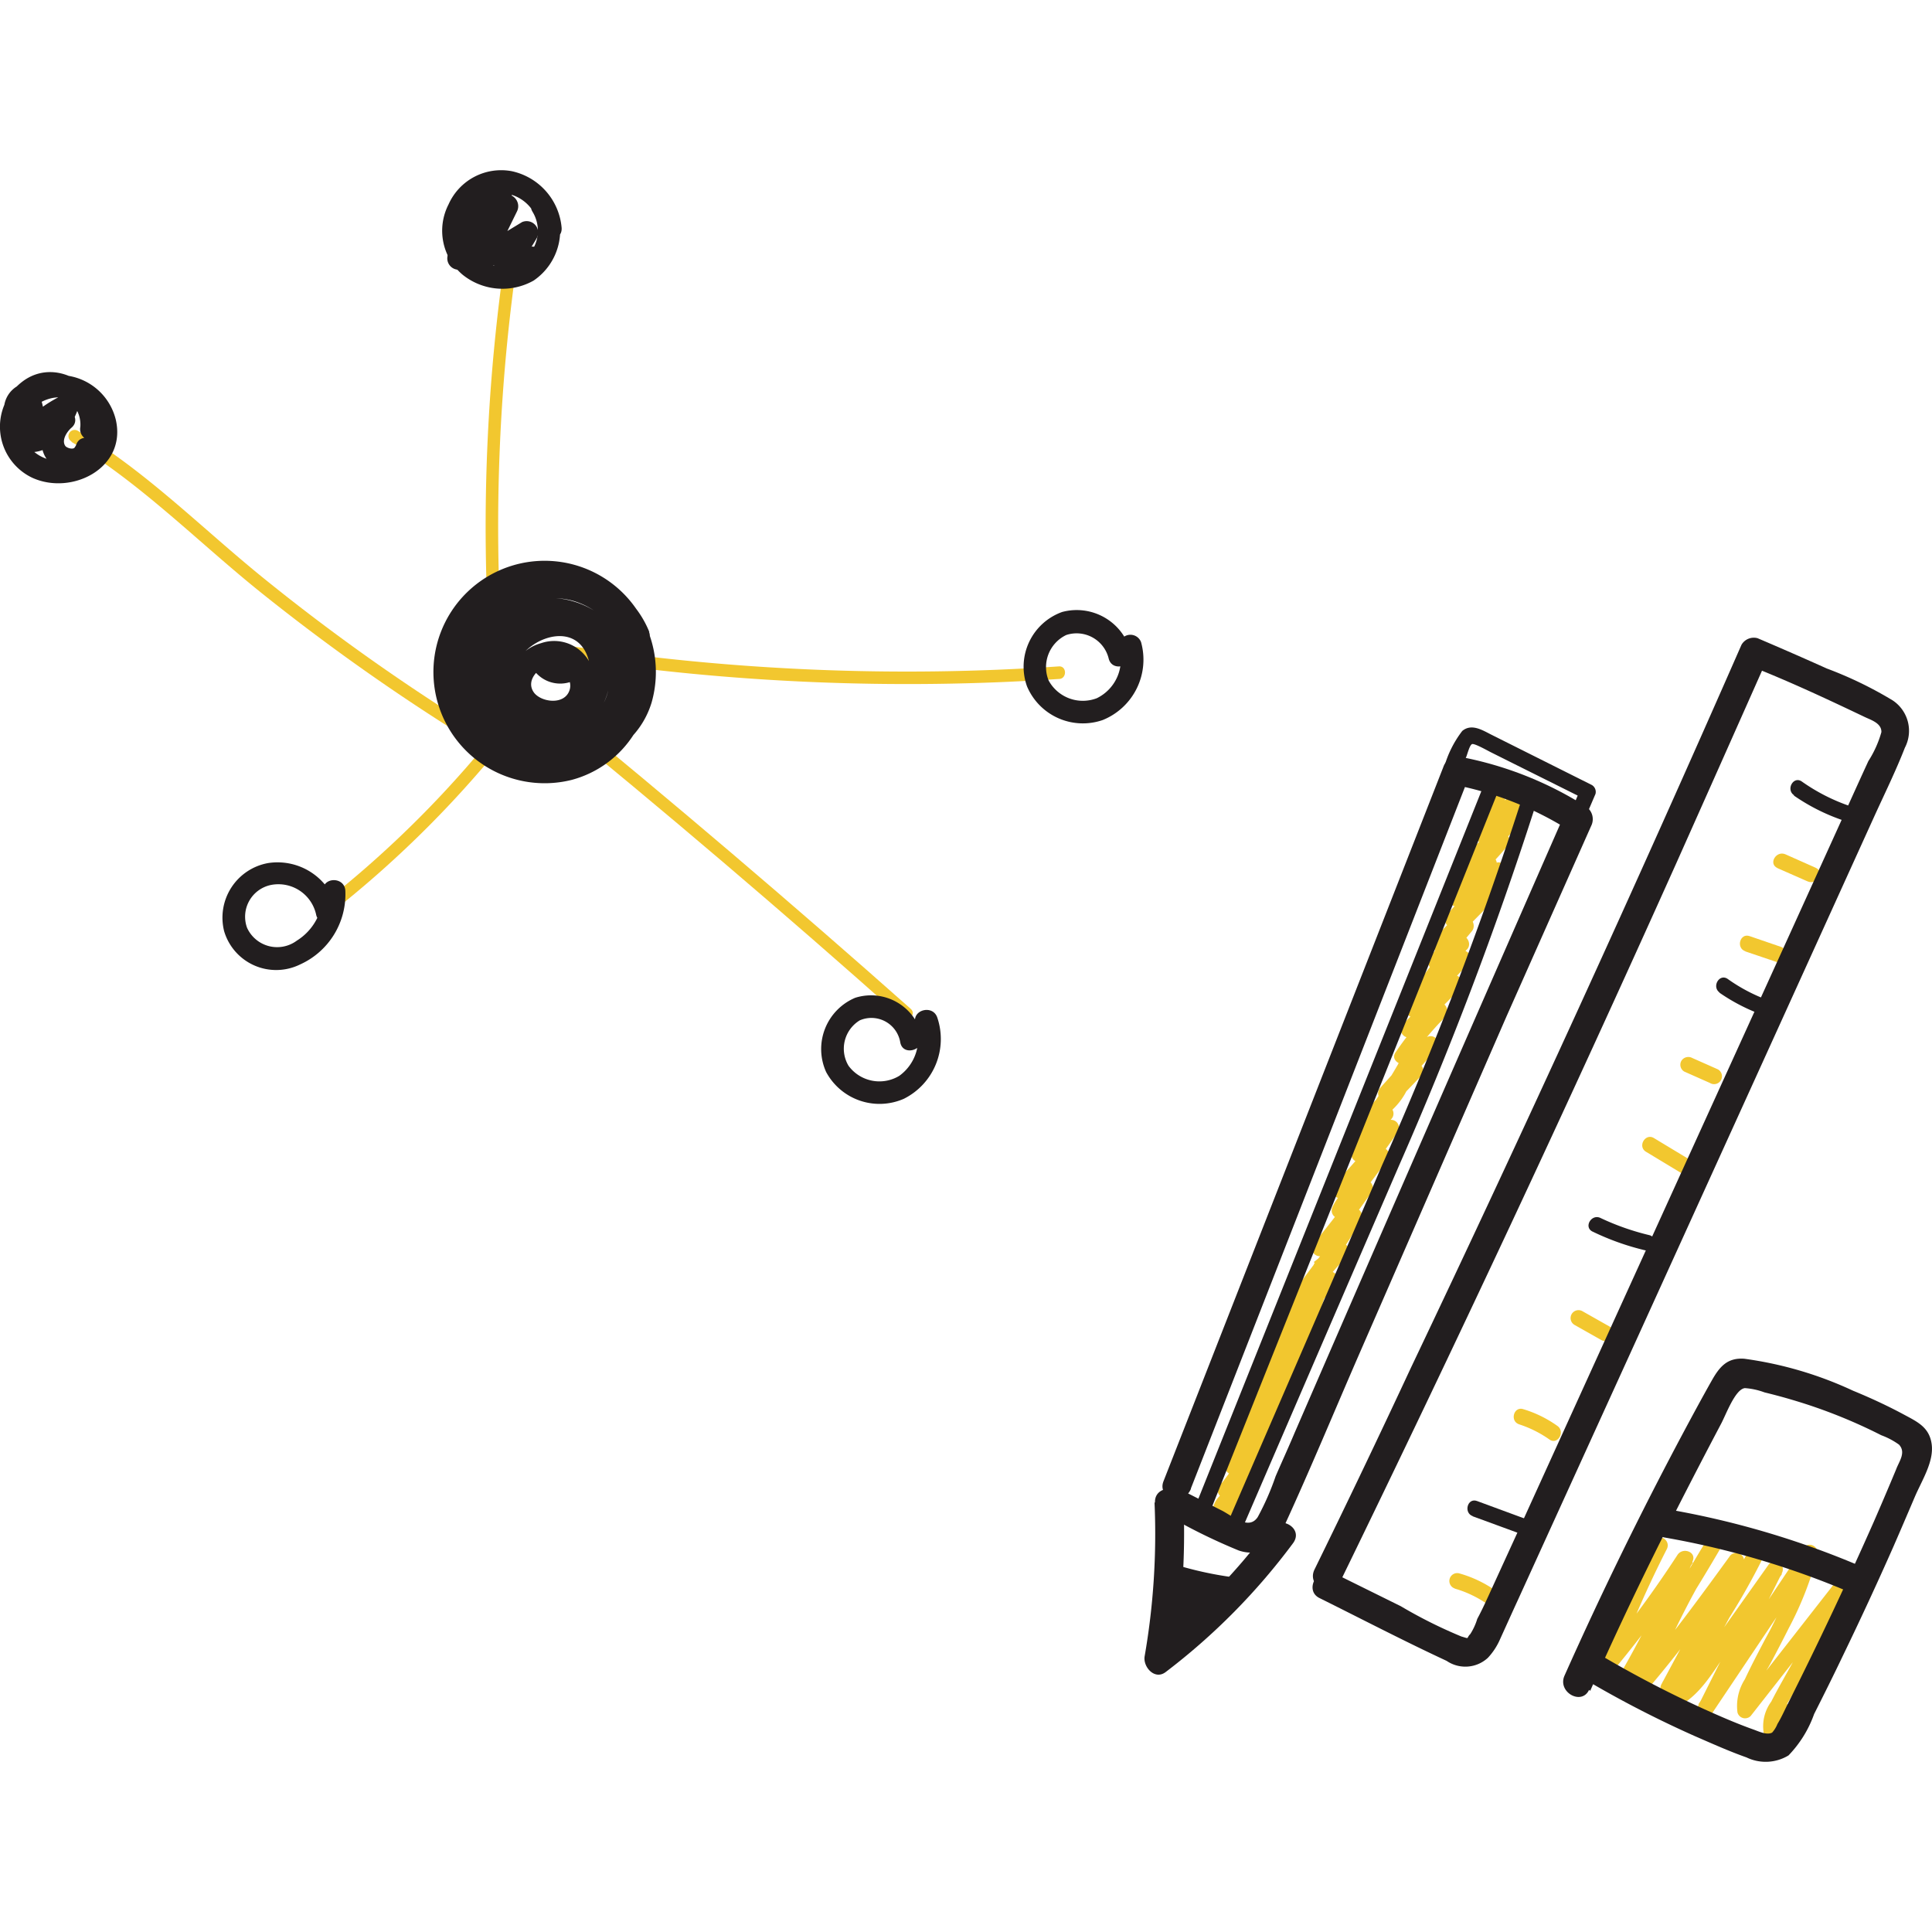 <svg xmlns="http://www.w3.org/2000/svg" xmlns:xlink="http://www.w3.org/1999/xlink" width="290" height="290" viewBox="0 0 290 290"><defs><style>.a{fill:#fff;}.b{clip-path:url(#a);}.c{fill:#f2c72f;}.d{fill:#221e1f;}</style><clipPath id="a"><rect class="a" width="290" height="290" transform="translate(195 1447)"/></clipPath></defs><g transform="translate(-195 -1447)"><g class="b"><g transform="translate(195.005 1472.537)"><path class="c" d="M76.059,11.373a281.876,281.876,0,0,0-2.593,60.115c0,1.206,1.956,1.228,1.888,0A280.194,280.194,0,0,1,77.879,11.8c.182-1.206-1.638-1.706-1.82-.5Z"/><path class="c" d="M158.942,74.49a335.216,335.216,0,0,1-73.171-3.025c-1.205-.182-1.706,1.638-.5,1.82a338.336,338.336,0,0,0,73.671,3.093C160.148,76.378,160.17,74.422,158.942,74.49Z"/><path class="c" d="M81.268,81.177q27.567,22.427,54.088,46.059c.91.8,2.275-.523,1.342-1.342Q110.177,102.353,82.61,79.835C81.677,79.062,80.335,80.4,81.268,81.177Z"/><path class="c" d="M76.15,82.178A158.9,158.9,0,0,1,48.015,110.4c-.955.751.387,2.07,1.342,1.342A161.216,161.216,0,0,0,77.788,83.133C78.516,82.178,76.878,81.245,76.15,82.178Z"/><path class="c" d="M10.736,40.8c10.531,6.278,19.22,15.262,28.772,22.881A314.538,314.538,0,0,0,69.713,85.044c1.024.637,1.979-1,.955-1.638a309.808,309.808,0,0,1-30.91-21.994c-9.28-7.483-17.787-16.195-28.09-22.29a.932.932,0,1,0-.933,1.615Z"/><path class="d" d="M97.462,69.327a15.148,15.148,0,0,0-18.856-8.689,15.353,15.353,0,0,0-8.62,18.969,15.6,15.6,0,0,0,18.719,9.1,12.987,12.987,0,0,0,9.1-8.8A16.695,16.695,0,1,0,85.817,91.526a15.922,15.922,0,0,0,11.554-18.2A14.557,14.557,0,0,0,81.609,60.752c-7.46.66-14.056,6.346-13.647,14.216.409,7.369,6.551,14.716,14.4,14.034s15.012-9.507,11.714-17.377a12.851,12.851,0,0,0-17.309-6.1c-6.141,3.457-6.141,11.987-2,16.968A9.3,9.3,0,0,0,90.5,80.222c2.82-5.641.705-14.307-6.824-14.125-6.346.136-12.783,7.46-9.439,13.647a8.848,8.848,0,0,0,9.917,4.413,7.438,7.438,0,0,0,4.936-8.6A6.027,6.027,0,0,0,81.2,71.01a6.482,6.482,0,0,0-4.549,7.961A6.823,6.823,0,0,0,84.5,82.883a5.55,5.55,0,0,0,3.98-7.574,6.482,6.482,0,0,0-7.961-4.049,1.751,1.751,0,0,0-1.183,2.093,4.89,4.89,0,0,0,7.1,3.116c1.911-1.046.2-3.98-1.729-2.934A1.433,1.433,0,0,1,82.61,72.42l-1.183,2.093c2.07-.8,5.14,1.751,3.867,3.98-1,1.751-4,1.319-5.095,0-1.592-2.047,1.137-4.435,3.162-4.39,2.843,0,3.048,3.889,1.683,5.664-1.8,2.275-5.573,1.5-7.256-.546a4.845,4.845,0,0,1,.273-6.1c2.456-3.366,8.438-5.027,10.167,0,1.274,3.685-1.228,9.1-5.254,9.758-4.776.842-7.87-4.549-7.642-8.711.273-5.254,5.6-7.256,10.1-5.8a8.188,8.188,0,0,1,4.845,12.214,9.712,9.712,0,0,1-14.489,3.207,11.372,11.372,0,0,1-3-14.216A12.214,12.214,0,0,1,86,64.641a11.532,11.532,0,0,1,8.234,12.237A12.282,12.282,0,0,1,83.975,88.546a12.851,12.851,0,0,1-14.329-7.8,12.987,12.987,0,0,1,4.549-15.6,13.124,13.124,0,0,1,16.49,1.024c4.549,4.3,6.482,12.646,1.251,17.218a12.191,12.191,0,0,1-15.421-.318,11.486,11.486,0,0,1-1.82-14.9A10.758,10.758,0,0,1,88.706,64.5a11.054,11.054,0,0,1,5.436,5.732c.773,2,4.071,1.137,3.275-.91Z"/><path class="d" d="M169.723,72.284a8.393,8.393,0,0,0-10.3-5.959,8.734,8.734,0,0,0-5.277,11.145,9.1,9.1,0,0,0,11.372,5.072,9.78,9.78,0,0,0,5.754-11.691,1.706,1.706,0,0,0-3.275.91,6.414,6.414,0,0,1-3.366,7.506,5.845,5.845,0,0,1-7.233-2.661,5.345,5.345,0,0,1,2.638-6.824,4.958,4.958,0,0,1,6.369,3.5c.5,2.138,3.776,1.228,3.275-.91Z"/><path class="d" d="M15.239,39.44c1.16-6.46-6.619-11.873-12.009-7.6A8.484,8.484,0,0,0,4.89,46.2c5.936,2.661,14.147-1.524,12.487-8.734a8.78,8.78,0,0,0-15.33-3.48C0,36.392-.387,41.35,3.594,42.215s7.051-3.253,8.12-6.414c.523-1.524-1.274-2.525-2.5-1.933a19.743,19.743,0,0,0-7.529,6.414c-1.16,1.592,1.342,3.389,2.661,2.047a7.574,7.574,0,0,0,1-9.507,1.729,1.729,0,0,0-1.911-.773A4.071,4.071,0,0,0,1.3,38.234c1.933,3.366,6.391,2.115,9.1.591L8.347,36.165c-2.275,2.024-3.162,6.118-.387,8.165a4.344,4.344,0,0,0,6.664-2c.591-1.8-2.275-3.071-3.116-1.3a1.888,1.888,0,0,1-1.933,1.342,1.706,1.706,0,0,0,0,3.412,5.118,5.118,0,0,0,4.867-3.048l-3.071-1.3c-.227.637-1.274.3-1.547,0-.682-.91.3-2.275.933-2.8,1.478-1.3-.409-3.571-2.047-2.661-1.024.569-3.048,1.729-4.185.864-.364-.273-.8-1.3-.182-1.433l-1.911-.8a4.185,4.185,0,0,1-.478,5.413L4.64,42.078a16.513,16.513,0,0,1,6.323-5.186l-2.5-1.911a6.823,6.823,0,0,1-2.047,3.093c-.842.705-2.707,1.615-2.479-.273.227-2.365,3.116-3.821,5.163-3.685a5.436,5.436,0,0,1,5,4.276,4.549,4.549,0,0,1-3.844,5.163c-4.14.8-8.211-2.616-6.505-6.96A4.185,4.185,0,0,1,8.3,33.708a4.549,4.549,0,0,1,3.753,4.822c-.387,2.138,2.889,3.048,3.3.91Z"/><path class="d" d="M84.293,8.6A9.53,9.53,0,0,0,76.81.159,8.643,8.643,0,0,0,67.325,5.14,8.643,8.643,0,0,0,69.4,15.671a9.53,9.53,0,0,0,10.69.91,9.1,9.1,0,0,0,2.8-12.032c-1.137-1.865-4.094-.159-2.957,1.706a5.459,5.459,0,0,1-2.593,7.893,5.868,5.868,0,0,1-7.369-3.457,6,6,0,0,1,3.685-7.1,5.914,5.914,0,0,1,7.233,5C81.086,10.872,84.5,10.872,84.293,8.6Z"/><path class="d" d="M71.76,1.16a11.213,11.213,0,0,0-4.3,6.551A1.729,1.729,0,0,0,70.3,9.371l6.05-4.822L73.694,2.434l-6.346,9.985a1.706,1.706,0,0,0,2.684,2.047l7.3-7.847-2.638-2.07c-1.319,2.707-2.661,5.413-3.98,8.143-.705,1.433.773,3.275,2.274,2.275l6.983-4.344L77.7,8.347a21.926,21.926,0,0,1-3.116,4.344,1.706,1.706,0,0,0,1.66,2.843l4.117-.751c2.274-.387,1.251-3.685-.887-3.275l-4.14.751,1.66,2.843a26.2,26.2,0,0,0,3.639-5.027A1.729,1.729,0,0,0,78.357,7.8l-7.028,4.276L73.6,14.352l3.98-8.12c.864-1.683-1.228-3.5-2.525-2.024l-7.438,7.847,2.661,2.07,6.346-9.962c1.115-1.751-1.274-3.207-2.661-2.07L67.917,6.96,70.76,8.62a7.529,7.529,0,0,1,2.729-4.549c1.706-1.319,0-4.276-1.729-2.934Z"/><path class="d" d="M50.676,111.109a9.257,9.257,0,0,0-10.417-7.1,8.325,8.325,0,0,0-6.619,10.235,8.143,8.143,0,0,0,11.373,5,11.554,11.554,0,0,0,6.823-10.963c0-2.274-3.48-2.274-3.389,0a8.279,8.279,0,0,1-3.889,7.369,4.958,4.958,0,0,1-7.483-1.933,4.867,4.867,0,0,1,3.571-6.414,5.8,5.8,0,0,1,6.824,4.549,1.711,1.711,0,1,0,3.3-.91Z"/><path class="d" d="M138.4,130.033a7.847,7.847,0,0,0-10.031-5.8,8.347,8.347,0,0,0-4.367,11.145,9.1,9.1,0,0,0,11.645,4.026,10.031,10.031,0,0,0,5.049-12.169c-.66-2.07-3.935-1.183-3.275.91a6.824,6.824,0,0,1-2.434,7.8,5.755,5.755,0,0,1-7.62-1.5,4.981,4.981,0,0,1,1.683-6.824,4.39,4.39,0,0,1,6.073,3.275c.364,2.161,3.639,1.251,3.275-.887Z"/><path class="c" d="M223.606,93.937a8.712,8.712,0,0,1-1.069,3.5,1.183,1.183,0,0,0,1.865,1.433l3.844-3.139-1.66-1.683c-1.547,1.751-3.071,3.5-4.549,5.231-.842.978.25,2.616,1.456,1.865,1.751-1.115,3.5-2.274,5.277-3.321l-1.433-1.865q-3.821,3.48-7.6,7.005c-1.137,1.024.546,2.684,1.66,1.66a17.059,17.059,0,0,1,4.549-2.934l-1.433-1.842a59.271,59.271,0,0,1-6.164,6.369c-1.024.887.318,2.638,1.433,1.865l4.344-3.048-1.615-1.615a30.841,30.841,0,0,1-4.822,5.072l1.683,1.66a19.493,19.493,0,0,1,5.8-3.867l-1.137-1.979c-2.275,2.456-4.549,4.936-6.824,7.392-1.046,1.115.569,2.775,1.66,1.683a19.674,19.674,0,0,1,5.186-3.662l-1.433-1.865-7.392,7.483c-.91.933.3,2.638,1.456,1.865l3.935-2.775-1.433-1.865c-1.478,1.842-2.98,3.662-4.549,5.482-.773.955.273,2.752,1.433,1.865l3.867-2.866-1.433-1.865a48.334,48.334,0,0,0-5.936,7.324c-.8,1.205.887,2.274,1.865,1.433l5.914-4.867-1.683-1.683L211.3,125.1c-.91.955.273,2.616,1.433,1.865l6.323-4.049-1.433-1.865q-3.525,3.548-7.005,7.119a1.183,1.183,0,0,0,1.16,1.979,8.3,8.3,0,0,0,5.186-3.139c.887-1.183-.591-2.82-1.683-1.683a51.313,51.313,0,0,0-5.823,7.119c-.728,1.069.66,2.07,1.615,1.615l4.344-2.024-1.433-1.842-6.824,7.574a1.183,1.183,0,0,0,1.683,1.66l4.549-3.616c-.546-.569-1.115-1.115-1.683-1.683l-6.3,6.6a1.183,1.183,0,0,0,1.433,1.865,10.372,10.372,0,0,0,5.3-7.506,1.225,1.225,0,1,0-2.274-.91,100.994,100.994,0,0,1-6.346,9.667c-.8,1.069,1.024,2.5,1.865,1.433a9.712,9.712,0,0,1,3.207-2.707c-.478-.614-.978-1.228-1.456-1.865a27.021,27.021,0,0,0-4.185,6.482A1.183,1.183,0,0,0,205,148.366a13.51,13.51,0,0,1,4.413-3.685l-1.615-1.638a59.136,59.136,0,0,1-7.529,9.1l1.683,1.683a30.343,30.343,0,0,1,5.982-5.072l-1.615-1.615-6.164,8.393,2.047,1.183a5.231,5.231,0,0,1,3.253-2.911c-.455-.591-.91-1.16-1.342-1.751q-3.207,4.549-6.824,8.939a1.183,1.183,0,0,0,1.433,1.865,15.057,15.057,0,0,0,5.823-5.322l-2.047-1.183a49.107,49.107,0,0,1-5.049,7.551,1.19,1.19,0,1,0,1.683,1.683l3.23-2.525c-.569-.546-1.115-1.115-1.683-1.683l-6.824,7.711,1.751,1.5,5.163-6.824-2.07-1.205-5.413,9.1a1.183,1.183,0,0,0,1.842,1.456l5.527-5.663-1.683-1.683-7.1,7.938,1.842,1.433a12.783,12.783,0,0,1,2.889-2.866l-1.729-1.683a44.056,44.056,0,0,1-6.6,8.734c-.91.933.3,2.661,1.433,1.865l3.753-2.616c-.546-.523-1.069-1.069-1.615-1.615a28.408,28.408,0,0,1-3.23,4.549,1.19,1.19,0,0,0,1.683,1.683l4.231-3.889-1.865-1.456a36.62,36.62,0,0,1-5.8,7.642l1.865,1.433a12.964,12.964,0,0,1,3.207-3.093l-1.638-1.615a45.788,45.788,0,0,1-5.277,7.711,1.19,1.19,0,0,0,1.683,1.683l2.843-2.5-1.865-1.433-3.616,6.391a1.19,1.19,0,0,0,1.865,1.433l4.026-3.253-1.865-1.433-5.118,6.824c-.705.955.682,2.275,1.615,1.638l3.844-2.707-1.615-1.615a18.2,18.2,0,0,1-4.276,5.618l2.024.842.569-.887-1.729-1.342a3.98,3.98,0,0,1-1.137,2.434l1.865,1.433a187.851,187.851,0,0,0,14.875-34.436c.432-1.342-1.456-1.979-2.275-.91l-3.867,5.663c-.864,1.274,1.183,2.456,2.047,1.205l3.867-5.686-2.275-.91a184.1,184.1,0,0,1-14.625,33.913,1.183,1.183,0,0,0,1.865,1.433,5.982,5.982,0,0,0,1.729-3.48c.136-.933-.773-1.979-1.729-1.342a3.571,3.571,0,0,0-1.751,2.934,1.216,1.216,0,0,0,2.024.842,19.743,19.743,0,0,0,4.549-6.118c.455-.955-.569-2.274-1.638-1.615l-3.821,2.684,1.615,1.638,5.118-6.824c.887-1.16-.91-2.275-1.865-1.433l-3.753,3.321,1.865,1.433,3.616-6.369a1.205,1.205,0,0,0-1.865-1.456l-2.843,2.5,1.683,1.683a49.519,49.519,0,0,0,5.663-8.188c.523-.978-.614-2.274-1.638-1.638a16.24,16.24,0,0,0-4.049,3.935c-.819,1.114.933,2.274,1.865,1.456a41.419,41.419,0,0,0,6.187-8.12,1.183,1.183,0,0,0-1.865-1.433l-4.253,3.889c.569.569,1.137,1.115,1.683,1.683a32.07,32.07,0,0,0,3.594-5.14c.546-.978-.614-2.275-1.615-1.638l-3.753,2.616L189.943,181a45.967,45.967,0,0,0,6.96-9.234c.569-.955-.614-2.275-1.615-1.615a16.968,16.968,0,0,0-3.73,3.707c-.773,1.092.978,2.434,1.865,1.456,2.275-2.661,4.754-5.3,7.119-7.938,1-1.137-.614-2.8-1.683-1.683l-5.527,5.664,1.865,1.433q2.684-4.549,5.436-9.1c.8-1.365-1.16-2.274-2.07-1.205-1.706,2.275-3.412,4.549-5.14,6.824-.819,1.092.978,2.434,1.865,1.456l6.824-7.711a1.19,1.19,0,1,0-1.683-1.683L197.2,163.9l1.683,1.683a51.926,51.926,0,0,0,5.413-8.052,1.183,1.183,0,0,0-2.047-1.183,12.805,12.805,0,0,1-4.958,4.549l1.433,1.865q3.821-4.549,7.187-9.416a1.205,1.205,0,0,0-1.342-1.751,7.6,7.6,0,0,0-4.549,4.026,1.183,1.183,0,0,0,2.047,1.183l6.278-8.347c.728-.955-.682-2.275-1.615-1.615a33.709,33.709,0,0,0-6.482,5.436c-1.024,1.115.591,2.775,1.683,1.683a63.889,63.889,0,0,0,7.893-9.621,1.187,1.187,0,0,0-1.638-1.615,15.922,15.922,0,0,0-5.254,4.549l2.047,1.183a24.314,24.314,0,0,1,3.821-5.982,1.183,1.183,0,0,0-1.433-1.865,11.987,11.987,0,0,0-3.685,3.071l1.865,1.456c2.275-3.116,4.549-6.3,6.482-9.6l-2.275-.91a8.347,8.347,0,0,1-4.231,6.1l1.433,1.865,6.323-6.6c1.092-1.137-.5-2.616-1.683-1.683l-4.549,3.639,1.683,1.66,6.824-7.574a1.183,1.183,0,0,0-1.433-1.865l-4.344,2.024,1.615,1.615a49.083,49.083,0,0,1,5.459-6.619l-1.683-1.683a6.482,6.482,0,0,1-4.14,2.525l1.16,2c2.275-2.388,4.549-4.754,6.983-7.119.933-.955-.273-2.616-1.433-1.865l-6.209,4.049,1.433,1.865,7.415-7.8a1.19,1.19,0,0,0-1.683-1.683l-5.914,4.867,1.865,1.456a45.943,45.943,0,0,1,5.55-6.824c.91-.933-.318-2.684-1.433-1.865l-3.821,2.752,1.433,1.865,4.549-5.482c.8-.955-.227-2.707-1.433-1.865l-4,2.775,1.433,1.865,7.369-7.506a1.183,1.183,0,0,0-1.433-1.865,22.085,22.085,0,0,0-5.641,4.049l1.66,1.683q3.48-3.685,6.824-7.415c.751-.773,0-2.456-1.137-1.979a22.245,22.245,0,0,0-6.824,4.549c-1.115,1.069.523,2.638,1.683,1.66a33.185,33.185,0,0,0,5.049-5.573c.705-.955-.682-2.274-1.615-1.638l-4.367,3.048,1.433,1.865a57.637,57.637,0,0,0,6.3-6.391,1.183,1.183,0,0,0-1.433-1.865,18.2,18.2,0,0,0-5.118,3.321l1.66,1.66,7.62-7.005a1.205,1.205,0,0,0-1.456-1.865L222.219,99.1l1.433,1.865,4.549-5.231a1.183,1.183,0,0,0-1.66-1.683L222.7,97.189l1.865,1.456a12.26,12.26,0,0,0,1.387-4.708c.136-1.524-2.274-1.524-2.274,0Z"/><path class="c" d="M266.776,104.763l4.549,2c1.387.614,2.593-1.433,1.205-2.047l-4.549-2.024c-1.387-.591-2.593,1.433-1.183,2.07Z"/><path class="c" d="M261.977,117.273l4.708,1.592c1.456.5,2.07-1.8.637-2.274l-4.708-1.615c-1.456-.5-2.07,1.8-.637,2.275Z"/><path class="c" d="M252.811,135.31l3.844,1.706a1.183,1.183,0,1,0,1.183-2.047l-3.844-1.706a1.228,1.228,0,0,0-1.615.432A1.183,1.183,0,0,0,252.811,135.31Z"/><path class="c" d="M247.056,147.342l5.277,3.184a1.188,1.188,0,0,0,1.205-2.047l-5.277-3.184C246.965,144.5,245.76,146.546,247.056,147.342Z"/><path class="c" d="M236.343,173.34l4.026,2.274c1.342.751,2.547-1.3,1.205-2.047l-4.026-2.275a1.188,1.188,0,1,0-1.206,2.047Z"/><path class="c" d="M228.019,188.26a16.923,16.923,0,0,1,4.549,2.275c1.251.887,2.434-1.183,1.183-2.047a17.422,17.422,0,0,0-5.095-2.5c-1.456-.478-2.07,1.82-.614,2.275Z"/><path class="c" d="M218.352,212.916a16.513,16.513,0,0,1,5.231,2.57c1.228.91,2.411-1.137,1.205-2.047a17.854,17.854,0,0,0-5.8-2.82,1.183,1.183,0,0,0-.637,2.275Z"/><path class="c" d="M248.08,205.729a168.307,168.307,0,0,0-7.506,17.855c-.387,1.092,1.228,2.07,1.979,1.16A166.429,166.429,0,0,0,254.107,209l-2.274-.91a135.491,135.491,0,0,1-9.485,19.083c-.773,1.342,1.16,2.411,2.047,1.183q7.688-10.8,14.329-22.313a1.183,1.183,0,0,0-2.047-1.183,129.284,129.284,0,0,0-11.031,21.653c-.432,1.092,1.251,2.024,1.979,1.137,4.981-5.868,9.507-12.078,14.034-18.2l-2.047-1.205-10.235,19.038c-.614,1.137.933,2.479,1.865,1.433a103.469,103.469,0,0,0,13.1-19.856,1.183,1.183,0,0,0-2.047-1.183q-5.845,10.281-11.168,20.812c-.5,1,.569,2.275,1.638,1.615,2.957-1.933,4.8-5.391,6.824-8.211,2.638-3.73,5.254-7.46,7.893-11.168l-2.047-1.205-10.485,20.88A1.188,1.188,0,0,0,257,231.612l15.558-23.2-2.275-.933a59.547,59.547,0,0,1-5.391,13.147c-1.023,1.956-2.047,3.889-2.98,5.891a7.438,7.438,0,0,0-1.114,5,1.183,1.183,0,0,0,1.979.523l15.08-19.242-1.865-1.433-6.824,12.487c-1.092,2-2.274,4-3.3,6.027a6.232,6.232,0,0,0-1.137,4.685,1.183,1.183,0,0,0,1.979.523c.842-.91,1.683-1.842,2.5-2.775s-.637-2.82-1.66-1.683l-2.525,2.8,2,.523c-.387-1.683,1.865-4.663,2.638-6.1l2.866-5.231,5.5-10.053c.614-1.137-1-2.547-1.865-1.456l-15.057,19.265,1.979.523c-.478-1.956,1.842-5.186,2.707-6.824s1.8-3.412,2.661-5.14a50.881,50.881,0,0,0,4.3-10.94,1.225,1.225,0,0,0-2.274-.91l-15.558,23.2,2.047,1.205q5.254-10.44,10.485-20.88a1.188,1.188,0,0,0-2.047-1.205l-6.824,9.621c-2.047,2.889-4.049,6.824-7.051,8.916l1.615,1.638q5.322-10.554,11.168-20.834l-2.047-1.183a101.464,101.464,0,0,1-12.737,19.379l1.865,1.433,10.235-19.038a1.188,1.188,0,0,0-2.047-1.206c-4.39,6.05-8.825,12.1-13.647,17.832l1.979,1.137A128.781,128.781,0,0,1,258.7,206.024l-2.047-1.183q-6.664,11.372-14.329,22.313l2.047,1.183a137.022,137.022,0,0,0,9.735-19.629c.478-1.319-1.478-2-2.274-.91a169.951,169.951,0,0,1-11.168,15.239l1.979,1.16a159.913,159.913,0,0,1,7.551-17.218c.682-1.365-1.365-2.57-2.047-1.183Z"/><path class="d" d="M178.753,197.882Q199.7,144.34,220.627,90.707l-2.638,1.5a50.4,50.4,0,0,1,17.787,7.028c-.273-.978-.523-1.956-.773-2.934q-20.471,46.673-40.691,93.255c-.955,2.275-1.911,4.344-2.843,6.505a39.736,39.736,0,0,1-2.684,6.118c-1.319,1.979-3.571,0-5.3-.933l-6.369-3.23c-2.456-1.228-4.549,2.456-2.274,3.685a86.818,86.818,0,0,0,11.1,5.5c3.253,1.092,5.5-.842,6.824-3.685,3.889-8.461,7.46-17.081,11.168-25.611l22.154-50.79,12.737-28.659a2.274,2.274,0,0,0-.773-2.934,53.837,53.837,0,0,0-18.787-7.438,2.274,2.274,0,0,0-2.616,1.5q-21.039,53.7-42.01,107.22c-1,2.57,3.116,3.685,4.117,1.137Z"/><path class="d" d="M173.294,200a107.084,107.084,0,0,1-1.478,23.041c-.3,1.592,1.478,3.662,3.139,2.411a96.644,96.644,0,0,0,19.151-19.379c1.638-2.275-2.07-4.322-3.685-2.138a89.684,89.684,0,0,1-17.559,17.832L176,224.175A111.769,111.769,0,0,0,177.638,200c0-2.729-4.39-2.752-4.276,0Z"/><path class="d" d="M201,212.211q26.134-53.633,50.562-108.062,6.823-15.285,13.647-30.66l-2.411.978c5.777,2.274,11.372,4.89,17.1,7.62.955.455,2.547.933,2.5,2.275a16.056,16.056,0,0,1-1.956,4.344c-1.456,3.162-2.889,6.346-4.322,9.507q-7.847,17.286-15.717,34.572l-31.843,69.986-4.549,9.94c-.728,1.592-1.433,3.184-2.274,4.754a9.1,9.1,0,0,1-1.046,2.275c-.682.682,0,.751-1.342.364a71.416,71.416,0,0,1-9.1-4.549l-9.985-4.936c-2.456-1.205-4.549,2.479-2.274,3.685,6.369,3.162,12.692,6.46,19.151,9.462a4.981,4.981,0,0,0,6.187-.455,9.735,9.735,0,0,0,1.842-2.82c.91-2,1.82-4.026,2.752-6.05l17.718-38.894q17.878-39.3,35.732-78.629c1.547-3.389,3.23-6.824,4.549-10.213a5.482,5.482,0,0,0-1.842-7.119,59,59,0,0,0-9.871-4.776c-3.434-1.547-6.823-3.025-10.394-4.549a2.138,2.138,0,0,0-2.411.978q-23.95,54.588-49.607,108.494-7.1,15.239-14.489,30.319c-1.205,2.456,2.479,4.549,3.685,2.274Z"/><path class="d" d="M238.686,228.269q6.05-13.647,12.783-26.839,3.366-6.619,6.824-13.169c.751-1.365,2.138-5.277,3.616-5.436a10.441,10.441,0,0,1,2.934.637c1.387.341,2.775.705,4.14,1.114a78.268,78.268,0,0,1,13.4,5.322,11.032,11.032,0,0,1,2.661,1.41c1.092,1.183,0,2.525-.432,3.707q-1.638,3.935-3.344,7.847Q275.237,216.51,268.459,230c-.546,1.069-1.069,2.274-1.66,3.23a4.345,4.345,0,0,1-.8,1.3c-.751.409-1.933-.136-2.661-.409-2.57-.91-5.072-2-7.551-3.116a164.321,164.321,0,0,1-14.693-7.6,2.165,2.165,0,1,0-2.275,3.685,161.481,161.481,0,0,0,15.558,7.961c2.57,1.115,5.14,2.275,7.779,3.207a6.6,6.6,0,0,0,6.3-.3,17.2,17.2,0,0,0,3.844-6.209c1.433-2.843,2.866-5.709,4.231-8.575q3.958-8.165,7.642-16.49c1.092-2.5,2.161-5,3.23-7.506s2.889-5.277,2.547-7.915-2.275-3.434-4.322-4.549c-2.434-1.3-4.936-2.456-7.483-3.5a56.635,56.635,0,0,0-16.331-4.8c-2.547-.182-3.707,1.205-4.867,3.253-1.478,2.616-2.911,5.277-4.322,7.915q-9.553,17.923-17.787,36.392c-1.115,2.479,2.57,4.549,3.685,2.138Z"/><path class="d" d="M249.877,205.251a126.532,126.532,0,0,1,27.726,8.188c2.5,1.069,4.549-2.616,2.138-3.685a130.284,130.284,0,0,0-28.727-8.62c-2.684-.478-3.844,3.639-1.137,4.117Z"/><path class="d" d="M218.784,90.98l1.3-2.911c.182-.432.5-1.751.864-1.911s2.456,1.046,2.889,1.251l2.866,1.433,11.031,5.5L237.185,93c-.364.864-.728,1.706-1.069,2.57-.591,1.387,1.706,2,2.275.614l1.092-2.547a1.205,1.205,0,0,0-.546-1.342l-15.125-7.574c-1.342-.682-2.934-1.683-4.322-.546a15.922,15.922,0,0,0-2.752,5.55c-.614,1.387,1.433,2.593,2.047,1.205Z"/><path class="d" d="M222.583,92.64,179.367,200.7c-.569,1.433,1.729,2.047,2.275.637Q203.2,147.3,224.857,93.277C225.4,91.867,223.128,91.253,222.583,92.64Z"/><path class="d" d="M228.178,95.142a550.578,550.578,0,0,1-20.7,54.156c-7.779,18.2-15.649,36.233-23.473,54.361-.591,1.387,1.456,2.593,2.047,1.205q11.907-27.6,23.837-55.2a554.734,554.734,0,0,0,20.47-53.906c.455-1.456-1.842-2.07-2.274-.614Z"/><path class="d" d="M175.569,211.529a52.312,52.312,0,0,0,8.916,2.07c1.478.227,2.274-2,.637-2.275l-7.984-1.433c-.682,0-1.615.318-1.524,1.137a16.489,16.489,0,0,1,0,4.731c-.182,1.046,1.114,2.138,1.979,1.137a10.167,10.167,0,0,0,2.07-3.639l-2.275-.637a14.079,14.079,0,0,1-1.274,4.413l2.161.91a11.85,11.85,0,0,1,2.275-4.026l-1.979-1.16c-.523,1.251-1.024,2.5-1.547,3.73s1.251,2.024,2,1.16a37.616,37.616,0,0,1,4.867-4.549l-2-1.137a12.828,12.828,0,0,1-2.479,3.912c-1.024,1.115.66,2.8,1.683,1.683a15.921,15.921,0,0,0,3.093-4.981c.5-1.228-1.183-1.774-1.979-1.137a35.962,35.962,0,0,0-4.867,4.549l1.979,1.16c.5-1.251,1.024-2.5,1.524-3.73s-1.228-2.047-1.979-1.16a14.943,14.943,0,0,0-2.82,5.095,1.246,1.246,0,0,0,2.275.91,16.65,16.65,0,0,0,1.365-5.095,1.183,1.183,0,0,0-2.274-.637,7.233,7.233,0,0,1-1.456,2.616l1.979,1.137a17.535,17.535,0,0,0,.159-5.345l-1.5,1.16,7.984,1.41c.2-.751.409-1.524.637-2.274a53.973,53.973,0,0,1-9.007-1.979C174.75,208.776,174.136,211.051,175.569,211.529Z"/><path class="d" d="M269.278,93.891a29.8,29.8,0,0,0,7.984,3.912c1.433.5,2.07-1.8.614-2.275a28.454,28.454,0,0,1-7.415-3.753c-1.251-.887-2.434,1.183-1.183,2.047Z"/><path class="d" d="M258.042,123.437a28.158,28.158,0,0,0,7.506,3.707c1.456.455,2.07-1.82.614-2.274a25.588,25.588,0,0,1-6.823-3.457c-1.274-.887-2.456,1.183-1.205,2.047Z"/><path class="d" d="M239.05,159.329a38.393,38.393,0,0,0,7.847,2.8c1.478.364,2.115-1.933.637-2.274a37.621,37.621,0,0,1-7.3-2.57c-1.365-.66-2.57,1.387-1.183,2.047Z"/><path class="d" d="M221.059,202.067l9.689,3.548c1.456.523,2.07-1.751.637-2.275l-9.689-3.571c-1.433-.523-2.047,1.774-.637,2.275Z"/></g></g></g></svg>